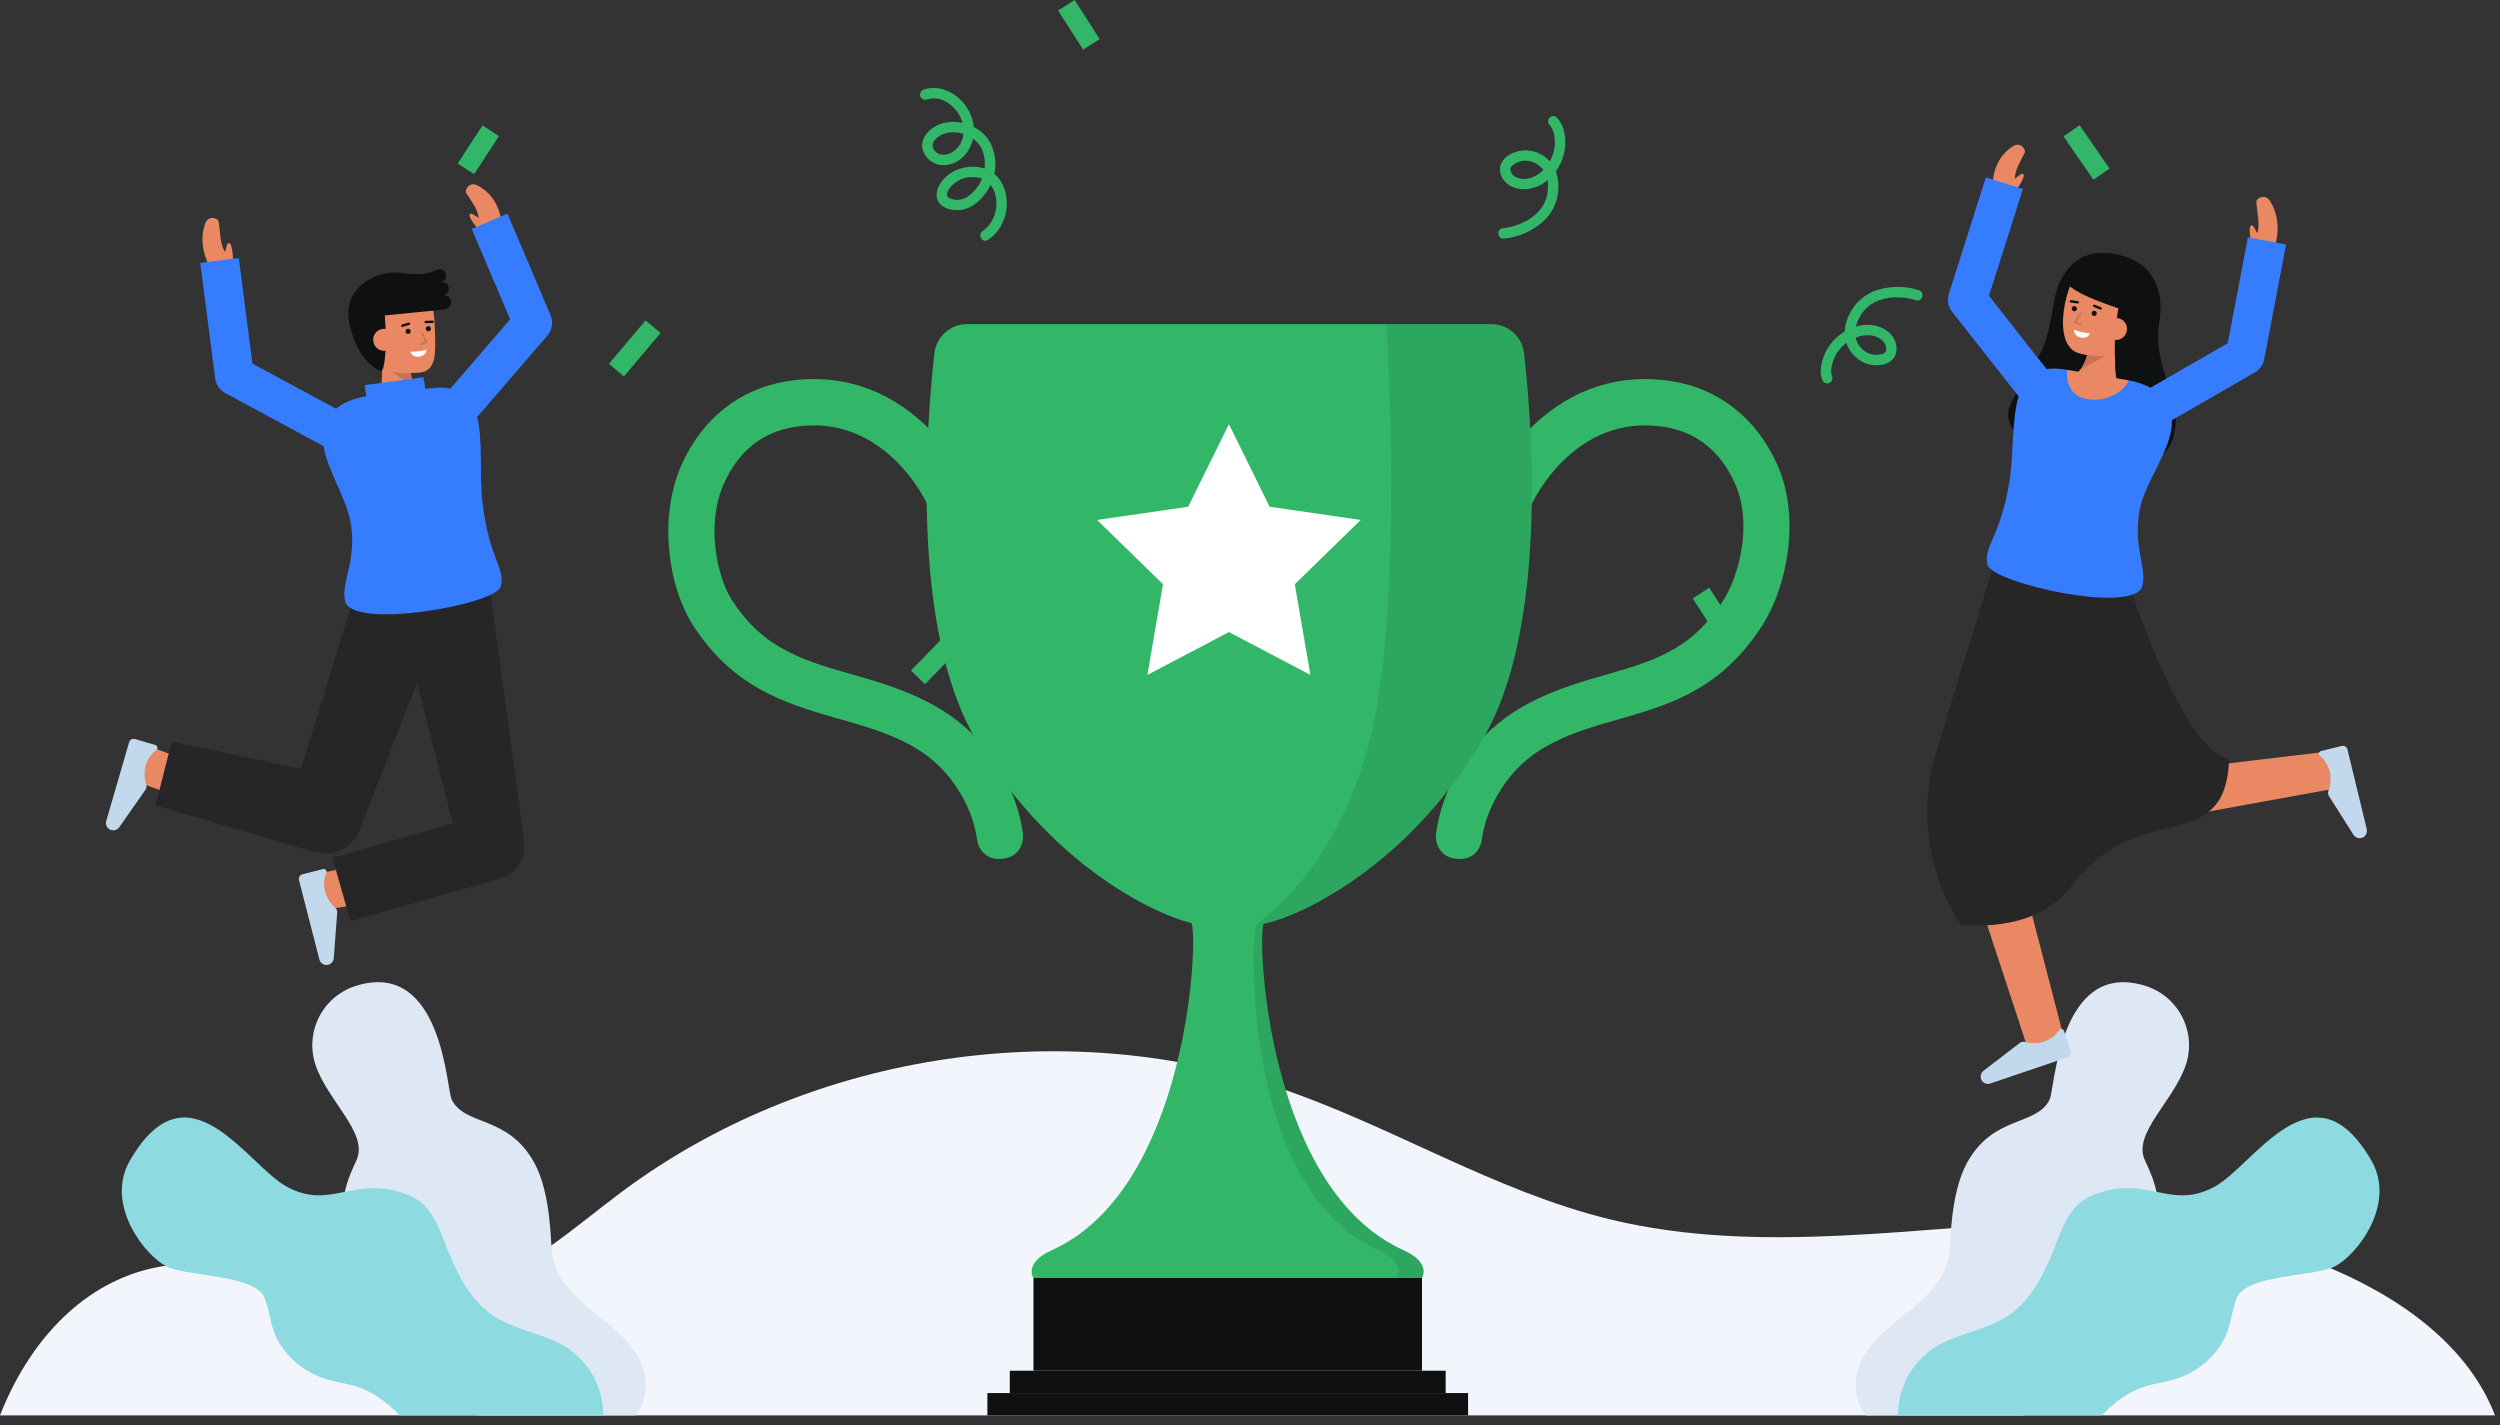 <svg width="228" height="130" viewBox="0 0 228 130" fill="none" xmlns="http://www.w3.org/2000/svg">
<rect x="0" y="0" width="228" height="130" fill="#333333" stroke="none"/>
<g clip-path="url(#clip0_95_2188)">
<path d="M227.543 129.082H0C2.493 122.724 7.098 117.33 13.588 115.729C23.083 113.392 33.132 119.819 42.606 117.403C47.988 116.031 52.226 112.034 56.678 108.715C73.477 96.19 96.497 92.489 116.374 99.118C126.764 102.581 136.232 108.638 146.876 111.214C160.639 114.544 175.033 111.782 189.186 111.327C202.969 110.883 222.72 116.5 227.543 129.082Z" fill="#F3F5FD"/>
<path d="M199.361 97.079C198.264 100.403 194.478 103.357 195.608 105.801C196.039 106.73 196.471 107.702 196.669 108.695C196.798 109.287 196.82 109.897 196.733 110.496C196.325 113.085 193.903 114.804 191.65 116.143C191.511 116.225 191.371 116.309 191.23 116.393C189.096 117.672 186.861 119.145 186.175 121.505C185.795 122.816 185.962 124.218 185.805 125.575C185.655 126.821 185.232 128.019 184.565 129.082H170.181C168.904 127.675 169.01 125.309 169.982 123.65C171.022 121.874 172.78 120.667 174.366 119.354C175.735 118.219 177.071 116.853 177.594 115.186C177.677 114.923 177.738 114.653 177.777 114.379C177.904 113.477 177.835 108.871 179.399 106.036C181.816 101.658 185.736 102.736 186.934 100.266C187.394 99.32 187.79 87.692 195.427 89.84C196.171 90.039 196.868 90.388 197.473 90.865C198.079 91.341 198.581 91.937 198.949 92.614C199.317 93.291 199.544 94.037 199.615 94.804C199.686 95.572 199.599 96.346 199.361 97.079Z" fill="#DEE8F5"/>
<path d="M213.331 115.26C213.111 115.411 212.876 115.536 212.628 115.634C210.568 116.407 204.837 116.321 203.998 118.356C203.604 119.313 203.51 120.369 203.172 121.347C202.406 123.567 200.383 125.232 198.12 125.858C197.306 126.082 196.463 126.187 195.657 126.437C194.101 126.922 192.811 127.897 191.678 129.082H173.101C173.093 127.85 173.396 126.636 173.982 125.552C174.568 124.469 175.419 123.551 176.454 122.883C178.52 121.58 181.129 121.337 183.157 119.976C184.494 119.078 185.456 117.78 186.219 116.345C186.704 115.407 187.132 114.44 187.502 113.45C188.07 111.977 188.663 110.397 189.952 109.486C190.566 109.052 191.292 108.808 192.021 108.618C193.883 108.131 195.314 108.418 196.67 108.695C198.315 109.031 199.851 109.352 201.914 108.257C205.572 106.313 210.92 96.619 216.265 105.829C218.408 109.523 215.451 113.841 213.331 115.26Z" fill="#8DDBE0"/>
<path d="M28.76 97.079C29.857 100.403 33.644 103.357 32.513 105.801C32.083 106.73 31.651 107.702 31.452 108.695C31.323 109.287 31.302 109.897 31.389 110.496C31.797 113.085 34.219 114.804 36.471 116.143C36.61 116.225 36.751 116.309 36.891 116.393C39.026 117.672 41.261 119.145 41.947 121.505C42.327 122.816 42.159 124.218 42.317 125.575C42.466 126.821 42.889 128.019 43.556 129.082H57.94C59.217 127.675 59.111 125.309 58.139 123.65C57.099 121.874 55.342 120.667 53.756 119.354C52.386 118.219 51.051 116.853 50.528 115.186C50.445 114.923 50.384 114.653 50.345 114.379C50.218 113.477 50.286 108.871 48.723 106.036C46.305 101.658 42.385 102.736 41.187 100.266C40.727 99.319 40.331 87.692 32.695 89.84C31.95 90.039 31.253 90.388 30.648 90.865C30.042 91.342 29.54 91.937 29.172 92.614C28.804 93.291 28.578 94.037 28.507 94.804C28.436 95.572 28.522 96.346 28.76 97.079Z" fill="#DEE8F5"/>
<path d="M14.791 115.26C15.01 115.411 15.246 115.536 15.494 115.634C17.554 116.407 23.285 116.321 24.123 118.356C24.517 119.313 24.611 120.369 24.949 121.347C25.715 123.567 27.738 125.232 30.001 125.858C30.815 126.082 31.658 126.187 32.465 126.437C34.021 126.922 35.31 127.897 36.443 129.082H55.02C55.029 127.85 54.725 126.636 54.139 125.552C53.553 124.469 52.703 123.551 51.667 122.883C49.602 121.58 46.992 121.337 44.965 119.976C43.627 119.078 42.666 117.78 41.903 116.345C41.418 115.407 40.989 114.44 40.62 113.45C40.052 111.977 39.459 110.397 38.17 109.486C37.556 109.052 36.829 108.808 36.101 108.618C34.239 108.131 32.808 108.418 31.452 108.695C29.806 109.031 28.27 109.351 26.207 108.256C22.549 106.312 17.2 96.618 11.855 105.828C9.713 109.523 12.67 113.841 14.791 115.26Z" fill="#8DDBE0"/>
<path d="M174.997 26.466C173.747 26.06 172.401 26.06 171.151 26.466C170.432 26.705 169.791 27.133 169.292 27.703C168.657 28.456 168.188 29.499 168.234 30.498C168.267 31.015 168.431 31.515 168.709 31.951C168.988 32.387 169.373 32.745 169.828 32.992C170.635 33.406 171.848 33.492 172.554 32.83C173.092 32.326 173.064 31.461 172.717 30.861C172.162 29.901 170.951 29.511 169.899 29.645C169.299 29.731 168.723 29.936 168.204 30.25C167.685 30.563 167.235 30.977 166.879 31.468C166.544 31.932 166.301 32.457 166.163 33.013C166.035 33.529 165.983 34.121 166.186 34.626C166.223 34.745 166.303 34.845 166.412 34.907C166.52 34.968 166.648 34.986 166.769 34.956C166.994 34.895 167.196 34.612 167.1 34.374C167.041 34.239 167.008 34.095 167.002 33.949C166.994 33.768 167.008 33.586 167.044 33.409C167.129 32.999 167.282 32.607 167.498 32.248C167.934 31.534 168.609 30.997 169.403 30.731C170.162 30.477 171.059 30.48 171.668 31.055C171.782 31.157 171.875 31.28 171.942 31.418C171.95 31.433 171.978 31.503 171.945 31.421C171.96 31.458 171.973 31.496 171.984 31.535C171.991 31.559 171.998 31.583 172.003 31.607C172.011 31.64 172.023 31.792 172.015 31.653C172.017 31.691 172.05 31.915 172.015 31.936C172.004 31.942 172.043 31.801 172.021 31.884C172.017 31.899 172.017 31.914 172.013 31.928C172.004 31.968 171.993 32.008 171.979 32.047C171.918 32.145 171.827 32.222 171.719 32.264C171.788 32.231 171.647 32.288 171.648 32.288C171.619 32.297 171.589 32.304 171.559 32.312C171.473 32.334 171.384 32.348 171.294 32.353C171.14 32.363 170.985 32.359 170.831 32.34C170.667 32.311 170.507 32.263 170.353 32.197C170.018 32.034 169.732 31.784 169.525 31.473C169.319 31.162 169.2 30.801 169.18 30.428C169.19 30.004 169.285 29.586 169.461 29.201C169.531 29.044 169.611 28.892 169.7 28.746C169.778 28.615 169.866 28.49 169.963 28.373C170.062 28.256 170.167 28.146 170.28 28.043C170.334 27.992 170.391 27.944 170.448 27.897C170.561 27.806 170.376 27.948 170.492 27.864C170.528 27.838 170.563 27.813 170.599 27.788C170.725 27.704 170.855 27.627 170.989 27.557C171.059 27.521 171.13 27.488 171.201 27.456C171.216 27.449 171.285 27.421 171.205 27.454C171.251 27.435 171.297 27.417 171.343 27.4C171.652 27.29 171.972 27.21 172.297 27.161C172.433 27.14 172.198 27.17 172.335 27.157C172.376 27.152 172.416 27.147 172.457 27.143C172.538 27.136 172.62 27.13 172.701 27.126C172.861 27.117 173.021 27.115 173.181 27.119C173.336 27.123 173.49 27.133 173.644 27.148C173.678 27.151 173.907 27.181 173.776 27.162C173.848 27.172 173.919 27.183 173.99 27.195C174.245 27.239 174.497 27.3 174.744 27.378C175.327 27.564 175.576 26.65 174.996 26.465L174.997 26.466Z" fill="#32B768"/>
<path d="M84.511 9.086C85.72 8.651 86.981 9.53 87.549 10.605C88.109 11.666 87.979 13.18 86.883 13.859C86.418 14.147 85.766 14.243 85.36 13.873C84.937 13.488 84.962 13.007 85.381 12.621C85.479 12.533 85.586 12.456 85.7 12.39C85.766 12.35 85.834 12.312 85.903 12.277C85.928 12.264 85.954 12.252 85.98 12.24C86.05 12.208 85.877 12.277 86.005 12.23C86.107 12.191 86.212 12.158 86.318 12.132C86.368 12.12 86.419 12.109 86.47 12.1C86.5 12.094 86.529 12.089 86.559 12.085C86.462 12.1 86.606 12.08 86.614 12.079C86.854 12.057 87.097 12.061 87.337 12.091C87.417 12.102 87.272 12.081 87.353 12.095C87.384 12.1 87.416 12.105 87.447 12.111C87.502 12.121 87.558 12.132 87.612 12.145C87.746 12.177 87.878 12.215 88.008 12.261C88.045 12.274 88.156 12.317 88.156 12.317C88.116 12.3 88.189 12.332 88.188 12.331C88.218 12.345 88.247 12.359 88.276 12.373C88.401 12.433 88.522 12.501 88.638 12.575C88.838 12.702 89.018 12.856 89.174 13.033C89.328 13.205 89.455 13.399 89.552 13.608C89.571 13.646 89.587 13.686 89.6 13.727C89.629 13.807 89.655 13.889 89.678 13.971C89.73 14.148 89.769 14.328 89.794 14.51C89.877 15.18 89.77 15.86 89.486 16.472C89.201 17.084 88.751 17.604 88.186 17.973C87.96 18.114 87.704 18.199 87.439 18.222C87.174 18.244 86.908 18.203 86.662 18.102C86.594 18.069 86.528 18.031 86.466 17.988C86.391 17.938 86.501 18.023 86.458 17.983C86.447 17.973 86.435 17.962 86.424 17.951C86.41 17.937 86.397 17.921 86.384 17.906C86.507 18.043 86.398 17.932 86.406 17.928C86.395 17.911 86.386 17.893 86.377 17.875C86.404 17.916 86.398 17.957 86.385 17.889C86.382 17.873 86.356 17.735 86.364 17.812C86.372 17.885 86.366 17.766 86.365 17.743C86.365 17.719 86.369 17.697 86.369 17.673C86.369 17.691 86.346 17.776 86.368 17.692C86.382 17.636 86.393 17.581 86.41 17.526C86.42 17.498 86.468 17.387 86.43 17.467C86.455 17.414 86.483 17.362 86.512 17.311C86.543 17.258 86.577 17.205 86.614 17.154C86.617 17.149 86.666 17.086 86.63 17.133C86.651 17.106 86.673 17.08 86.696 17.054C86.892 16.834 87.121 16.646 87.376 16.496C87.454 16.449 87.533 16.404 87.615 16.363C87.642 16.349 87.769 16.294 87.665 16.335C87.765 16.296 87.867 16.262 87.971 16.235C88.181 16.172 88.399 16.142 88.618 16.146C88.741 16.145 88.865 16.149 88.988 16.16C89.03 16.161 89.071 16.167 89.112 16.177C89.186 16.19 89.261 16.206 89.335 16.225C89.581 16.282 89.814 16.388 90.017 16.538C90.392 16.841 90.657 17.261 90.769 17.73C90.896 18.22 90.908 18.732 90.803 19.226C90.705 19.715 90.491 20.174 90.178 20.562C90.02 20.755 89.833 20.922 89.625 21.059C89.116 21.391 89.59 22.213 90.103 21.878C91.277 21.111 91.906 19.675 91.814 18.29C91.781 17.588 91.544 16.91 91.134 16.339C90.691 15.755 90.038 15.367 89.314 15.255C87.948 15.031 86.487 15.575 85.73 16.774C85.431 17.249 85.282 17.898 85.588 18.407C85.977 19.052 86.914 19.235 87.605 19.15C88.455 19.046 89.154 18.533 89.686 17.881C90.277 17.186 90.648 16.33 90.751 15.423C90.844 14.58 90.683 13.727 90.29 12.975C89.959 12.4 89.472 11.931 88.885 11.621C87.762 11.018 86.309 10.902 85.195 11.586C84.466 12.034 83.895 12.824 84.168 13.713C84.298 14.113 84.553 14.461 84.896 14.704C85.239 14.947 85.652 15.073 86.072 15.063C87.875 15.033 89.012 13.146 88.802 11.489C88.583 9.77 87.177 8.23 85.426 8.035C85.032 7.992 84.633 8.038 84.259 8.171C84.14 8.207 84.039 8.288 83.977 8.396C83.915 8.505 83.898 8.633 83.928 8.754C83.963 8.874 84.043 8.977 84.152 9.038C84.261 9.1 84.39 9.117 84.511 9.085L84.511 9.086Z" fill="#32B768"/>
<path d="M137.162 21.758C138.543 21.628 139.841 21.041 140.85 20.091C141.431 19.526 141.835 18.804 142.015 18.014C142.239 17.037 142.15 15.878 141.591 15.027C141.33 14.648 140.986 14.332 140.586 14.104C140.185 13.877 139.738 13.742 139.279 13.711C138.4 13.674 137.278 14.063 136.902 14.929C136.6 15.621 136.973 16.442 137.57 16.845C138.517 17.483 139.752 17.336 140.689 16.761C141.199 16.432 141.637 16.004 141.977 15.502C142.317 15.001 142.553 14.435 142.669 13.84C142.874 12.788 142.75 11.482 141.954 10.694C141.772 10.514 141.434 10.588 141.288 10.772C141.213 10.872 141.179 10.997 141.194 11.121C141.208 11.245 141.27 11.359 141.366 11.438C141.295 11.368 141.4 11.481 141.404 11.487C141.425 11.513 141.444 11.539 141.462 11.566C141.498 11.614 141.528 11.665 141.552 11.72C141.63 11.886 141.689 12.061 141.728 12.24C141.805 12.621 141.822 13.011 141.778 13.398C141.676 14.24 141.277 15.018 140.653 15.593C140.064 16.13 139.259 16.492 138.469 16.242C138.31 16.198 138.162 16.119 138.036 16.011C138.012 15.991 137.988 15.97 137.966 15.948C138.039 16.018 137.942 15.921 137.934 15.911C137.917 15.889 137.9 15.867 137.885 15.845C137.868 15.823 137.786 15.677 137.847 15.797C137.806 15.716 137.788 15.611 137.743 15.535C137.746 15.539 137.757 15.646 137.748 15.549C137.739 15.499 137.738 15.45 137.742 15.4C137.765 15.243 137.734 15.416 137.761 15.332C137.765 15.32 137.813 15.22 137.784 15.271C137.808 15.234 137.834 15.199 137.861 15.165C137.872 15.151 137.947 15.072 137.891 15.126C138.007 15.02 138.137 14.931 138.279 14.863C138.563 14.71 138.884 14.637 139.207 14.652C139.14 14.649 139.243 14.656 139.259 14.658C139.3 14.662 139.341 14.666 139.382 14.672C139.464 14.684 139.546 14.7 139.627 14.721C139.571 14.706 139.651 14.728 139.656 14.73C139.705 14.746 139.754 14.762 139.8 14.782C139.889 14.818 139.976 14.858 140.06 14.903C140.366 15.069 140.628 15.304 140.826 15.589C141.253 16.239 141.243 17.151 141.078 17.871C141.058 17.958 141.045 18.001 141.032 18.046C141.007 18.124 140.979 18.201 140.949 18.277C140.891 18.424 140.822 18.568 140.745 18.707C140.671 18.841 140.794 18.634 140.713 18.763C140.696 18.789 140.679 18.815 140.662 18.841C140.62 18.905 140.575 18.968 140.529 19.029C140.428 19.162 140.319 19.289 140.202 19.409C140.181 19.431 140.159 19.452 140.138 19.473C140.209 19.404 140.096 19.511 140.081 19.524C140.02 19.579 139.957 19.632 139.893 19.683C139.753 19.795 139.608 19.899 139.458 19.994C139.389 20.038 139.32 20.079 139.25 20.12C139.23 20.133 139.144 20.18 139.228 20.134C139.189 20.155 139.151 20.175 139.112 20.195C138.959 20.274 138.803 20.345 138.645 20.41C138.364 20.524 138.076 20.619 137.782 20.695C137.756 20.701 137.67 20.721 137.773 20.697C137.737 20.705 137.701 20.713 137.665 20.721C137.595 20.736 137.525 20.75 137.454 20.762C137.324 20.785 137.193 20.803 137.061 20.816C136.453 20.876 136.553 21.818 137.16 21.758L137.162 21.758Z" fill="#32B768"/>
<path d="M98.001 -0.001L96.497 0.966L98.786 4.526L100.29 3.56L98.001 -0.001Z" fill="#32B768"/>
<path d="M127.702 31.132L125.117 35.035L126.607 36.022L129.192 32.119L127.702 31.132Z" fill="#32B768"/>
<path d="M44.007 11.438L41.741 14.907L43.237 15.884L45.503 12.416L44.007 11.438Z" fill="#32B768"/>
<path d="M186.085 47.095L184.35 47.524L185.459 52.016L187.194 51.588L186.085 47.095Z" fill="#32B768"/>
<path d="M189.662 11.421L188.191 12.435L190.918 16.391L192.389 15.377L189.662 11.421Z" fill="#32B768"/>
<path d="M58.877 29.22L55.535 33.176L56.901 34.329L60.242 30.373L58.877 29.22Z" fill="#32B768"/>
<path d="M86.308 57.833L83.079 61.148L84.359 62.395L87.588 59.08L86.308 57.833Z" fill="#32B768"/>
<path d="M155.882 53.604L154.378 54.571L156.668 58.131L158.171 57.165L155.882 53.604Z" fill="#32B768"/>
<path d="M196.947 29.241C197.316 26.854 196.585 25.236 195.421 24.237C194.272 23.252 190.409 21.982 188.485 24.679C187.23 26.439 187.52 27.175 186.803 30.181C186.086 33.186 184.972 33.352 183.358 36.887C182.091 39.661 186.626 41.883 190.764 42.345C194.903 42.806 197.645 42.27 198.262 39.685C199.146 35.975 196.223 33.92 196.947 29.241Z" fill="#0F1011"/>
<path d="M193.54 35.498C193.54 35.498 192.399 34.649 193.196 31.311L190.703 30.441C190.703 30.441 190.526 33.517 189.08 34.28L193.54 35.498Z" fill="#E98862"/>
<g opacity="0.15">
<path d="M189.703 33.727L192.085 32.424L190.414 32.149C190.277 32.715 190.036 33.25 189.703 33.727Z" fill="black"/>
</g>
<path d="M194.853 30.223C194.517 31.221 193.808 32.107 192.853 32.299C191.806 32.539 190.717 32.52 189.68 32.242C186.906 31.581 188.442 25.279 189.966 24.244C191.49 23.208 195.283 24.595 195.441 26.742C195.522 27.853 195.172 29.272 194.853 30.223Z" fill="#E98862"/>
<path d="M190.992 28.818C191.122 28.818 191.227 28.713 191.227 28.583C191.227 28.453 191.122 28.347 190.992 28.347C190.862 28.347 190.757 28.453 190.757 28.583C190.757 28.713 190.862 28.818 190.992 28.818Z" fill="#0F1011"/>
<path d="M189.179 28.386C189.309 28.386 189.415 28.28 189.415 28.15C189.415 28.02 189.309 27.915 189.179 27.915C189.049 27.915 188.944 28.02 188.944 28.15C188.944 28.28 189.049 28.386 189.179 28.386Z" fill="#0F1011"/>
<path d="M189.487 27.681C189.481 27.681 189.476 27.68 189.471 27.68L188.853 27.593C188.838 27.591 188.824 27.587 188.811 27.579C188.798 27.572 188.787 27.563 188.778 27.551C188.768 27.539 188.762 27.526 188.758 27.511C188.754 27.497 188.753 27.482 188.755 27.467C188.757 27.453 188.762 27.439 188.77 27.426C188.778 27.413 188.788 27.402 188.8 27.393C188.812 27.384 188.825 27.378 188.84 27.375C188.854 27.372 188.869 27.371 188.884 27.374L189.501 27.461C189.529 27.465 189.554 27.479 189.572 27.501C189.589 27.522 189.598 27.55 189.596 27.578C189.594 27.606 189.582 27.632 189.561 27.651C189.541 27.67 189.514 27.681 189.486 27.681H189.487Z" fill="#0F1011"/>
<path d="M191.576 28.24C191.561 28.24 191.547 28.237 191.534 28.231L190.949 27.992C190.935 27.986 190.922 27.979 190.912 27.968C190.901 27.958 190.893 27.946 190.887 27.932C190.881 27.919 190.878 27.904 190.878 27.89C190.877 27.875 190.88 27.86 190.886 27.846C190.891 27.833 190.9 27.82 190.91 27.81C190.921 27.799 190.933 27.791 190.947 27.786C190.96 27.78 190.975 27.777 190.99 27.778C191.005 27.778 191.019 27.781 191.033 27.787L191.618 28.027C191.641 28.036 191.661 28.054 191.673 28.077C191.685 28.099 191.689 28.125 191.684 28.15C191.68 28.176 191.666 28.198 191.646 28.215C191.626 28.231 191.601 28.24 191.576 28.24Z" fill="#0F1011"/>
<path d="M190.603 30.399C190.603 30.399 189.73 30.357 189.16 30.055C189.16 30.055 189.078 30.621 189.749 30.781C190.421 30.941 190.603 30.399 190.603 30.399Z" fill="white"/>
<path d="M193.371 27.274C192.831 29.653 192.723 32.109 193.051 34.526C193.051 34.526 195.53 31.452 196.268 28.688C196.959 26.097 195.256 24.243 193.989 23.749C189.175 21.868 188.305 25.452 188.305 25.452C188.448 26.738 193.776 28.292 193.776 28.292" fill="#0F1011"/>
<path d="M192.013 29.766C191.981 29.894 191.974 30.027 191.994 30.158C192.014 30.289 192.059 30.414 192.128 30.527C192.196 30.64 192.286 30.738 192.393 30.816C192.5 30.893 192.621 30.949 192.749 30.98C192.878 31.011 193.011 31.015 193.141 30.994C193.272 30.973 193.397 30.926 193.509 30.856C193.621 30.786 193.718 30.695 193.794 30.587C193.871 30.48 193.925 30.358 193.954 30.229C193.987 30.102 193.994 29.969 193.974 29.839C193.955 29.708 193.909 29.583 193.84 29.471C193.771 29.359 193.68 29.262 193.573 29.186C193.465 29.109 193.344 29.055 193.215 29.027C192.516 28.896 192.14 29.23 192.013 29.766Z" fill="#E98862"/>
<g opacity="0.15">
<path d="M189.773 29.716C189.761 29.716 189.749 29.713 189.738 29.708L189.204 29.45C189.194 29.445 189.185 29.438 189.177 29.429C189.17 29.42 189.164 29.41 189.161 29.399C189.158 29.388 189.158 29.376 189.159 29.365C189.161 29.354 189.165 29.343 189.171 29.333L189.666 28.569C189.677 28.551 189.696 28.539 189.717 28.534C189.738 28.529 189.76 28.534 189.778 28.545C189.796 28.557 189.809 28.575 189.813 28.596C189.818 28.617 189.814 28.64 189.802 28.658L189.358 29.344L189.809 29.562C189.825 29.57 189.839 29.584 189.847 29.6C189.855 29.617 189.857 29.636 189.853 29.653C189.849 29.671 189.838 29.687 189.824 29.699C189.81 29.71 189.792 29.716 189.773 29.716L189.773 29.716Z" fill="black"/>
</g>
<path d="M213.292 71.851L199.498 74.365C199.089 74.439 198.668 74.396 198.283 74.24C197.898 74.084 197.565 73.822 197.324 73.484L197.22 73.337L191.121 64.777L196.564 61.635L200.365 69.965L212.788 68.477L213.292 71.851Z" fill="#E98862"/>
<path d="M215.849 75.618C215.87 75.707 215.873 75.8 215.857 75.89C215.842 75.981 215.807 76.067 215.757 76.143C215.706 76.22 215.64 76.285 215.563 76.335C215.486 76.385 215.399 76.418 215.309 76.433C215.183 76.454 215.055 76.438 214.938 76.388C214.821 76.338 214.721 76.256 214.649 76.151L212.407 72.614C212.364 72.545 212.336 72.468 212.325 72.387C212.315 72.307 212.322 72.225 212.346 72.148C212.583 71.527 212.614 70.847 212.436 70.207C212.277 69.713 211.982 69.274 211.585 68.941C211.547 68.912 211.517 68.873 211.5 68.829C211.483 68.784 211.479 68.736 211.489 68.689C211.499 68.642 211.521 68.599 211.554 68.565C211.588 68.531 211.63 68.506 211.676 68.495L213.562 68.03C213.617 68.017 213.675 68.014 213.732 68.023C213.788 68.031 213.843 68.051 213.892 68.081C213.94 68.111 213.983 68.15 214.017 68.196C214.051 68.242 214.075 68.295 214.088 68.35L215.849 75.618Z" fill="#C1D8ED"/>
<path d="M183.335 75.774L188.334 95.049L185.06 96.01L178.845 77.111L183.335 75.774Z" fill="#E98862"/>
<path d="M181.516 98.816C181.429 98.846 181.337 98.857 181.246 98.849C181.154 98.842 181.065 98.815 180.984 98.772C180.903 98.728 180.832 98.668 180.776 98.596C180.719 98.524 180.678 98.44 180.655 98.351C180.623 98.228 180.627 98.099 180.666 97.978C180.706 97.857 180.779 97.75 180.877 97.669L184.199 95.118C184.264 95.069 184.338 95.034 184.417 95.017C184.496 94.999 184.578 94.999 184.657 95.015C185.297 95.196 185.977 95.167 186.599 94.932C187.076 94.728 187.487 94.395 187.784 93.97C187.809 93.93 187.845 93.897 187.887 93.876C187.93 93.855 187.978 93.847 188.026 93.852C188.073 93.858 188.118 93.876 188.155 93.906C188.192 93.936 188.22 93.976 188.235 94.021L188.867 95.857C188.886 95.911 188.894 95.969 188.89 96.026C188.887 96.083 188.872 96.139 188.847 96.19C188.821 96.242 188.786 96.288 188.743 96.325C188.7 96.363 188.65 96.392 188.596 96.41L181.516 98.816Z" fill="#C1D8ED"/>
<path d="M182.005 50.956C182.005 50.956 177.713 64.784 176.539 68.731C173.885 77.66 178.845 84.326 178.845 84.326C178.845 84.326 185.555 85.283 188.892 80.837C195.063 72.615 202.96 78.338 203.299 69.224C198.807 68.376 193.768 52.089 193.768 52.089L182.005 50.956Z" fill="#262626"/>
<path d="M33.973 36.837C33.973 36.837 35.195 36.109 34.747 32.706L37.316 32.098C37.316 32.098 37.175 35.176 38.534 36.084L33.973 36.837Z" fill="#E98862"/>
<g opacity="0.15">
<path d="M37.972 35.469L35.737 33.928L37.428 33.827C37.505 34.404 37.69 34.961 37.972 35.469Z" fill="black"/>
</g>
<path d="M33.211 31.454C33.441 32.482 34.056 33.436 34.986 33.725C36.091 34.069 36.897 34.057 38.148 33.995C39.856 33.911 39.712 32.132 39.672 30.335C39.631 28.53 39.393 26.604 38.687 26.01C37.278 24.822 33.362 25.811 32.984 27.931C32.789 29.028 32.991 30.475 33.211 31.454Z" fill="#E98862"/>
<path d="M40.423 26.968C40.423 26.968 41.115 26.778 40.889 26.09C40.739 25.633 40.152 25.765 40.152 25.765C40.152 25.765 40.708 25.635 40.684 25.145C40.669 24.836 40.406 24.325 39.705 24.659C38.883 25.051 37.923 25.053 37.189 24.966C36.772 24.896 36.351 24.858 35.929 24.851H35.927C35.443 24.867 34.964 24.955 34.506 25.113C33.224 25.567 31.312 26.83 31.861 29.455C32.473 32.385 33.915 33.446 34.542 33.777C34.579 33.797 34.62 33.808 34.662 33.81C34.704 33.812 34.746 33.804 34.785 33.787C34.823 33.77 34.858 33.745 34.885 33.712C34.912 33.68 34.932 33.642 34.942 33.602C35.089 33.04 35.318 31.633 35.093 28.766C39.084 28.373 40.231 28.257 40.231 28.257C40.231 28.257 41.175 28.245 41.141 27.558C41.108 26.871 40.423 26.968 40.423 26.968Z" fill="#0F1011"/>
<path d="M37.22 30.456C37.35 30.456 37.455 30.35 37.455 30.22C37.455 30.09 37.35 29.985 37.22 29.985C37.09 29.985 36.984 30.09 36.984 30.22C36.984 30.35 37.09 30.456 37.22 30.456Z" fill="#0F1011"/>
<path d="M39.067 30.212C39.197 30.212 39.303 30.107 39.303 29.977C39.303 29.847 39.197 29.741 39.067 29.741C38.937 29.741 38.832 29.847 38.832 29.977C38.832 30.107 38.937 30.212 39.067 30.212Z" fill="#0F1011"/>
<path d="M38.821 29.478C38.793 29.478 38.765 29.466 38.745 29.446C38.724 29.426 38.713 29.398 38.712 29.37C38.712 29.341 38.722 29.313 38.742 29.292C38.762 29.271 38.789 29.259 38.817 29.257L39.441 29.234C39.47 29.234 39.498 29.244 39.519 29.264C39.54 29.284 39.553 29.312 39.554 29.341C39.555 29.37 39.544 29.398 39.525 29.42C39.505 29.441 39.478 29.454 39.449 29.456L38.825 29.478H38.821Z" fill="#0F1011"/>
<path d="M36.686 29.819C36.66 29.819 36.634 29.809 36.614 29.792C36.594 29.774 36.581 29.75 36.577 29.724C36.574 29.698 36.579 29.671 36.594 29.649C36.608 29.626 36.63 29.61 36.655 29.602L37.262 29.424C37.29 29.416 37.32 29.42 37.345 29.434C37.37 29.448 37.389 29.472 37.397 29.5C37.405 29.527 37.402 29.557 37.389 29.583C37.375 29.608 37.352 29.627 37.324 29.636L36.718 29.814C36.708 29.817 36.697 29.819 36.686 29.819Z" fill="#0F1011"/>
<path d="M36.025 30.856C36.044 30.987 36.037 31.12 36.004 31.248C35.971 31.376 35.913 31.497 35.833 31.602C35.754 31.708 35.654 31.797 35.539 31.863C35.425 31.93 35.298 31.973 35.167 31.99C35.036 32.007 34.903 31.998 34.775 31.963C34.647 31.929 34.528 31.869 34.424 31.788C34.319 31.706 34.232 31.605 34.167 31.489C34.102 31.374 34.061 31.247 34.046 31.116C34.026 30.985 34.033 30.853 34.066 30.725C34.099 30.598 34.158 30.478 34.238 30.373C34.318 30.269 34.419 30.182 34.533 30.117C34.648 30.052 34.774 30.011 34.905 29.996C35.614 29.938 35.953 30.309 36.025 30.856Z" fill="#E98862"/>
<g opacity="0.15">
<path d="M38.324 31.473C38.305 31.473 38.286 31.466 38.272 31.454C38.257 31.442 38.248 31.424 38.244 31.406C38.241 31.387 38.244 31.368 38.254 31.351C38.263 31.335 38.278 31.322 38.296 31.316L38.767 31.145L38.396 30.416C38.391 30.407 38.387 30.396 38.386 30.386C38.385 30.375 38.386 30.364 38.389 30.353C38.392 30.343 38.398 30.333 38.405 30.325C38.412 30.316 38.42 30.309 38.43 30.304C38.44 30.299 38.45 30.296 38.461 30.296C38.472 30.295 38.483 30.296 38.494 30.3C38.504 30.303 38.514 30.309 38.522 30.317C38.53 30.324 38.536 30.333 38.541 30.343L38.954 31.153C38.959 31.164 38.962 31.175 38.963 31.186C38.963 31.198 38.962 31.21 38.957 31.22C38.953 31.231 38.947 31.241 38.938 31.249C38.93 31.257 38.92 31.263 38.909 31.267L38.352 31.469C38.343 31.472 38.333 31.473 38.324 31.473Z" fill="black"/>
</g>
<path d="M37.42 32.067C37.42 32.067 38.292 32.115 38.89 31.873C38.89 31.873 38.913 32.445 38.229 32.535C37.545 32.625 37.42 32.067 37.42 32.067Z" fill="white"/>
<path d="M44.019 21.323L45.745 20.474C45.745 20.474 45.717 17.985 43.512 16.895C42.781 16.534 42.36 17.354 42.511 17.592C43.012 18.378 43.584 19.09 43.656 19.887C43.365 19.667 42.95 19.39 42.849 19.517C42.584 19.852 44.019 21.323 44.019 21.323Z" fill="#E98862"/>
<path d="M15.384 72.332C15.284 72.307 14.982 72.231 12.134 71.149L13.347 67.96C14.554 68.418 16.006 68.959 16.248 69.032C16.233 69.027 16.22 69.024 16.21 69.022L15.384 72.332Z" fill="#E98862"/>
<path d="M9.688 74.876C9.663 74.964 9.655 75.057 9.667 75.148C9.679 75.239 9.709 75.326 9.757 75.405C9.804 75.484 9.867 75.552 9.941 75.605C10.016 75.659 10.101 75.696 10.191 75.715C10.315 75.741 10.444 75.732 10.563 75.687C10.683 75.642 10.786 75.565 10.863 75.463L13.262 72.031C13.309 71.964 13.34 71.888 13.354 71.808C13.368 71.728 13.365 71.647 13.345 71.568C13.136 70.937 13.135 70.256 13.342 69.625C13.524 69.139 13.838 68.714 14.25 68.398C14.289 68.372 14.32 68.334 14.339 68.29C14.358 68.247 14.364 68.198 14.357 68.151C14.349 68.104 14.328 68.06 14.297 68.025C14.265 67.989 14.224 67.963 14.179 67.949L12.316 67.4C12.261 67.383 12.203 67.378 12.146 67.385C12.089 67.391 12.034 67.408 11.983 67.435C11.933 67.463 11.889 67.5 11.853 67.545C11.817 67.589 11.791 67.641 11.775 67.696L9.688 74.876Z" fill="#C1D8ED"/>
<path d="M29.334 83.052L28.753 79.691C30.026 79.471 31.552 79.196 31.797 79.135C31.781 79.139 31.769 79.143 31.759 79.146L32.732 82.416C32.635 82.445 32.336 82.534 29.334 83.052Z" fill="#E98862"/>
<path d="M29.127 87.506C29.15 87.595 29.191 87.678 29.247 87.751C29.304 87.823 29.374 87.883 29.455 87.927C29.536 87.97 29.625 87.997 29.716 88.005C29.808 88.013 29.899 88.001 29.986 87.972C30.107 87.932 30.213 87.857 30.293 87.758C30.373 87.659 30.423 87.539 30.436 87.413L30.754 83.237C30.76 83.157 30.748 83.075 30.72 82.999C30.691 82.924 30.647 82.855 30.589 82.798C30.088 82.361 29.741 81.775 29.598 81.126C29.507 80.616 29.561 80.09 29.755 79.609C29.775 79.566 29.782 79.518 29.776 79.47C29.771 79.423 29.751 79.379 29.721 79.342C29.691 79.305 29.65 79.278 29.605 79.263C29.56 79.248 29.511 79.247 29.465 79.258L27.582 79.734C27.526 79.748 27.474 79.773 27.428 79.807C27.382 79.841 27.344 79.884 27.314 79.934C27.285 79.983 27.266 80.037 27.258 80.094C27.25 80.151 27.253 80.209 27.267 80.264L29.127 87.506Z" fill="#C1D8ED"/>
<path d="M47.801 76.87L47.785 76.733C47.358 73.183 44.979 55.875 44.698 54.045H32.397C32.397 54.045 27.611 69.689 27.425 70.123L15.666 67.615L14.19 73.443L28.668 77.701C29.436 77.927 30.259 77.875 30.994 77.556C31.728 77.236 32.327 76.669 32.686 75.953C32.686 75.953 37.942 62.526 38.048 62.279L41.292 75.104L30.316 78.228L31.961 84.01L45.643 80.116C46.33 79.92 46.924 79.486 47.32 78.891C47.716 78.296 47.886 77.58 47.801 76.87Z" fill="#262626"/>
<path d="M21.258 24.274L19.418 24.835C19.418 24.835 17.862 22.659 18.725 20.356C19.011 19.593 19.879 19.903 19.931 20.18C20.103 21.096 20.047 22.347 20.54 22.979C20.602 22.619 20.715 22.133 20.876 22.156C21.298 22.219 21.258 24.274 21.258 24.274Z" fill="#E98862"/>
<path d="M183.546 17.784L181.741 17.116C181.741 17.116 181.513 14.637 183.595 13.327C184.284 12.893 184.788 13.665 184.662 13.917C184.244 14.75 183.748 15.517 183.758 16.318C184.025 16.069 184.41 15.751 184.523 15.867C184.821 16.172 183.546 17.784 183.546 17.784Z" fill="#E98862"/>
<path d="M205.441 22.689L207.362 22.807C207.362 22.807 208.369 20.33 206.995 18.29C206.54 17.614 205.767 18.117 205.781 18.399C205.826 19.33 206.171 20.534 205.839 21.262C205.695 20.927 205.472 20.48 205.321 20.541C204.925 20.699 205.441 22.689 205.441 22.689Z" fill="#E98862"/>
<path d="M208.491 22.301L206.497 32.761C206.449 33.011 206.348 33.248 206.2 33.456C206.053 33.664 205.862 33.837 205.641 33.964L198.075 38.324C198.172 40.92 195.594 43.882 195.122 46.587C194.537 49.95 195.797 51.721 195.386 53.427C194.737 56.11 181.67 53.177 181.267 51.518C180.851 49.811 182.425 49.075 183.267 43.867C183.668 41.388 183.449 38.29 184.1 36.15L178.03 28.433C177.852 28.205 177.732 27.938 177.68 27.654C177.629 27.369 177.647 27.077 177.735 26.801L181.112 16.176L184.489 17.248L181.395 26.98L186.649 33.661C187.116 33.595 187.589 33.596 188.055 33.664C188.156 33.677 188.318 33.702 188.528 33.734C188.417 34.623 193.868 35.568 194.141 34.689C194.834 34.802 195.503 35.029 196.122 35.36L203.17 31.3L205.01 21.638L208.491 22.301Z" fill="#367CFF"/>
<path d="M128.006 114.02C115.804 108.543 114.65 86.427 115.221 84.326C115.432 83.549 115.061 83.348 114.509 83.401C113.772 83.316 112.406 84.008 111.961 84.246C111.516 84.007 110.15 83.315 109.413 83.401C108.861 83.348 108.49 83.549 108.701 84.326C109.272 86.427 108.117 108.543 95.916 114.02C93.352 115.17 94.235 116.541 94.235 116.541H129.687C129.687 116.541 130.57 115.17 128.006 114.02Z" fill="#32B768"/>
<g opacity="0.09">
<path d="M129.686 116.542H127.411C127.411 116.542 128.295 115.17 125.731 114.02C113.53 108.543 113.999 86.428 114.571 84.327C114.737 83.716 114.542 83.461 114.181 83.406C114.289 83.392 114.399 83.391 114.508 83.402C115.06 83.349 115.432 83.55 115.221 84.327C114.649 86.428 115.804 108.543 128.006 114.02C130.57 115.17 129.686 116.542 129.686 116.542Z" fill="black"/>
</g>
<path d="M160.72 57.036C157.167 62.562 152.868 64.105 148.07 65.467C143.353 66.805 139.28 67.961 136.702 72.3C136.071 73.33 135.604 74.452 135.317 75.626V75.629C135.251 75.91 135.199 76.194 135.162 76.479C135.119 76.853 134.987 77.211 134.776 77.523C134.596 77.786 134.352 77.999 134.067 78.142C133.782 78.284 133.465 78.352 133.147 78.338C132.188 78.338 131.628 77.95 131.302 77.468C131.012 77.024 130.894 76.489 130.971 75.964C130.987 75.852 131.003 75.739 131.022 75.626C131.351 73.685 132.047 71.824 133.07 70.143C136.507 64.357 142.037 62.788 146.916 61.402C151.391 60.133 154.478 58.934 157.167 54.752C158.504 52.669 159.929 47.887 158.224 44.087C156.897 41.13 154.725 39.396 151.769 38.932C143.701 37.664 139.911 45.525 139.753 45.859C139.511 46.356 139.083 46.739 138.562 46.924C138.042 47.11 137.469 47.083 136.967 46.851C136.465 46.619 136.074 46.199 135.879 45.682C135.683 45.165 135.698 44.592 135.92 44.085C136.911 42.11 138.235 40.322 139.836 38.798C143.389 35.419 147.743 34.023 152.424 34.759C156.756 35.438 160.184 38.137 162.078 42.358C164.237 47.171 163.006 53.481 160.72 57.036Z" fill="#32B768"/>
<path d="M63.21 57.036C66.763 62.562 71.387 64.105 76.185 65.467C80.901 66.805 84.974 67.961 87.553 72.3C88.184 73.33 88.651 74.452 88.937 75.626V75.629C89.004 75.91 89.055 76.194 89.093 76.479C89.135 76.853 89.268 77.211 89.479 77.523C89.659 77.786 89.903 77.999 90.188 78.142C90.473 78.284 90.789 78.352 91.108 78.338C92.066 78.338 92.627 77.95 92.952 77.468C93.243 77.024 93.36 76.489 93.283 75.964C93.268 75.852 93.251 75.739 93.233 75.626C92.903 73.685 92.208 71.824 91.184 70.143C87.748 64.357 82.217 62.788 77.338 61.402C72.864 60.133 69.452 58.934 66.763 54.752C65.426 52.669 64.326 47.887 66.03 44.087C67.358 41.13 69.53 39.396 72.485 38.932C80.553 37.664 84.344 45.525 84.502 45.859C84.744 46.356 85.171 46.739 85.692 46.924C86.213 47.11 86.786 47.083 87.288 46.851C87.79 46.619 88.18 46.199 88.376 45.682C88.572 45.165 88.557 44.592 88.334 44.085C87.344 42.11 86.019 40.322 84.419 38.798C80.865 35.419 76.511 34.023 71.83 34.759C67.499 35.438 64.071 38.137 62.176 42.358C60.017 47.171 60.924 53.481 63.21 57.036Z" fill="#32B768"/>
<path d="M138.992 32.212C138.909 31.483 138.56 30.809 138.012 30.32C137.464 29.832 136.755 29.561 136.021 29.562H88.19C87.456 29.561 86.747 29.832 86.199 30.32C85.651 30.809 85.302 31.483 85.219 32.212C84.45 39.013 83.075 57.249 88.922 67.311C96.205 79.844 107.259 84.326 109.64 84.326H114.57C116.951 84.326 128.005 79.844 135.288 67.311C141.136 57.25 139.762 39.013 138.992 32.212Z" fill="#32B768"/>
<g opacity="0.09">
<path d="M138.992 32.212C138.909 31.483 138.56 30.809 138.012 30.32C137.464 29.832 136.755 29.561 136.021 29.562H126.44C126.44 29.562 128.069 54.571 125.02 67.104C121.97 79.637 114.486 84.326 114.571 84.326C116.952 84.326 128.006 79.844 135.289 67.311C141.136 57.25 139.762 39.013 138.992 32.212Z" fill="black"/>
</g>
<path d="M129.687 116.541H94.251V125.009H129.687V116.541Z" fill="#0F1011"/>
<path d="M131.846 125.009H92.092V127.045H131.846V125.009Z" fill="#0F1011"/>
<path d="M133.889 127.045H90.049V129.082H133.889V127.045Z" fill="#0F1011"/>
<path d="M119.508 61.552L112.078 57.645L104.642 61.552L106.065 53.279L100.051 47.419L108.36 46.214L112.078 38.685L115.787 46.214L124.099 47.419L118.085 53.279L119.508 61.552Z" fill="white"/>
<path d="M50.215 28.751L46.28 19.487L43.019 20.872L46.523 29.122L41.081 35.434C40.617 35.347 40.144 35.327 39.675 35.373C39.575 35.381 39.412 35.399 39.201 35.422C39.084 35.435 38.948 35.451 38.803 35.468L38.603 34.405L33.254 35.127L33.402 36.146C32.256 36.317 31.305 36.728 30.646 37.278L23.02 33.159L21.78 23.527L18.266 23.979L19.622 34.512C19.658 34.791 19.76 35.057 19.919 35.289C20.078 35.52 20.29 35.711 20.537 35.845L29.508 40.689C29.884 43.019 31.731 45.622 32.031 47.965C32.463 51.351 31.125 53.063 31.459 54.785C31.985 57.494 45.171 55.156 45.649 53.518C46.141 51.828 44.603 51.024 43.997 45.783C43.708 43.289 44.068 40.203 43.514 38.036L49.926 30.601C50.142 30.35 50.284 30.044 50.335 29.717C50.386 29.39 50.344 29.056 50.215 28.751Z" fill="#367CFF"/>
<path d="M194.141 34.689C193.868 35.568 192.076 36.826 190.13 36.353C188.671 36 188.417 34.623 188.528 33.734C189.66 33.913 192.196 34.35 194.136 34.688C194.137 34.688 194.138 34.688 194.139 34.688C194.14 34.688 194.14 34.689 194.141 34.689Z" fill="#E98862"/>
</g>
<defs>
<clipPath id="clip0_95_2188">
<rect width="227.543" height="129.082" fill="white"/>
</clipPath>
</defs>
</svg>
